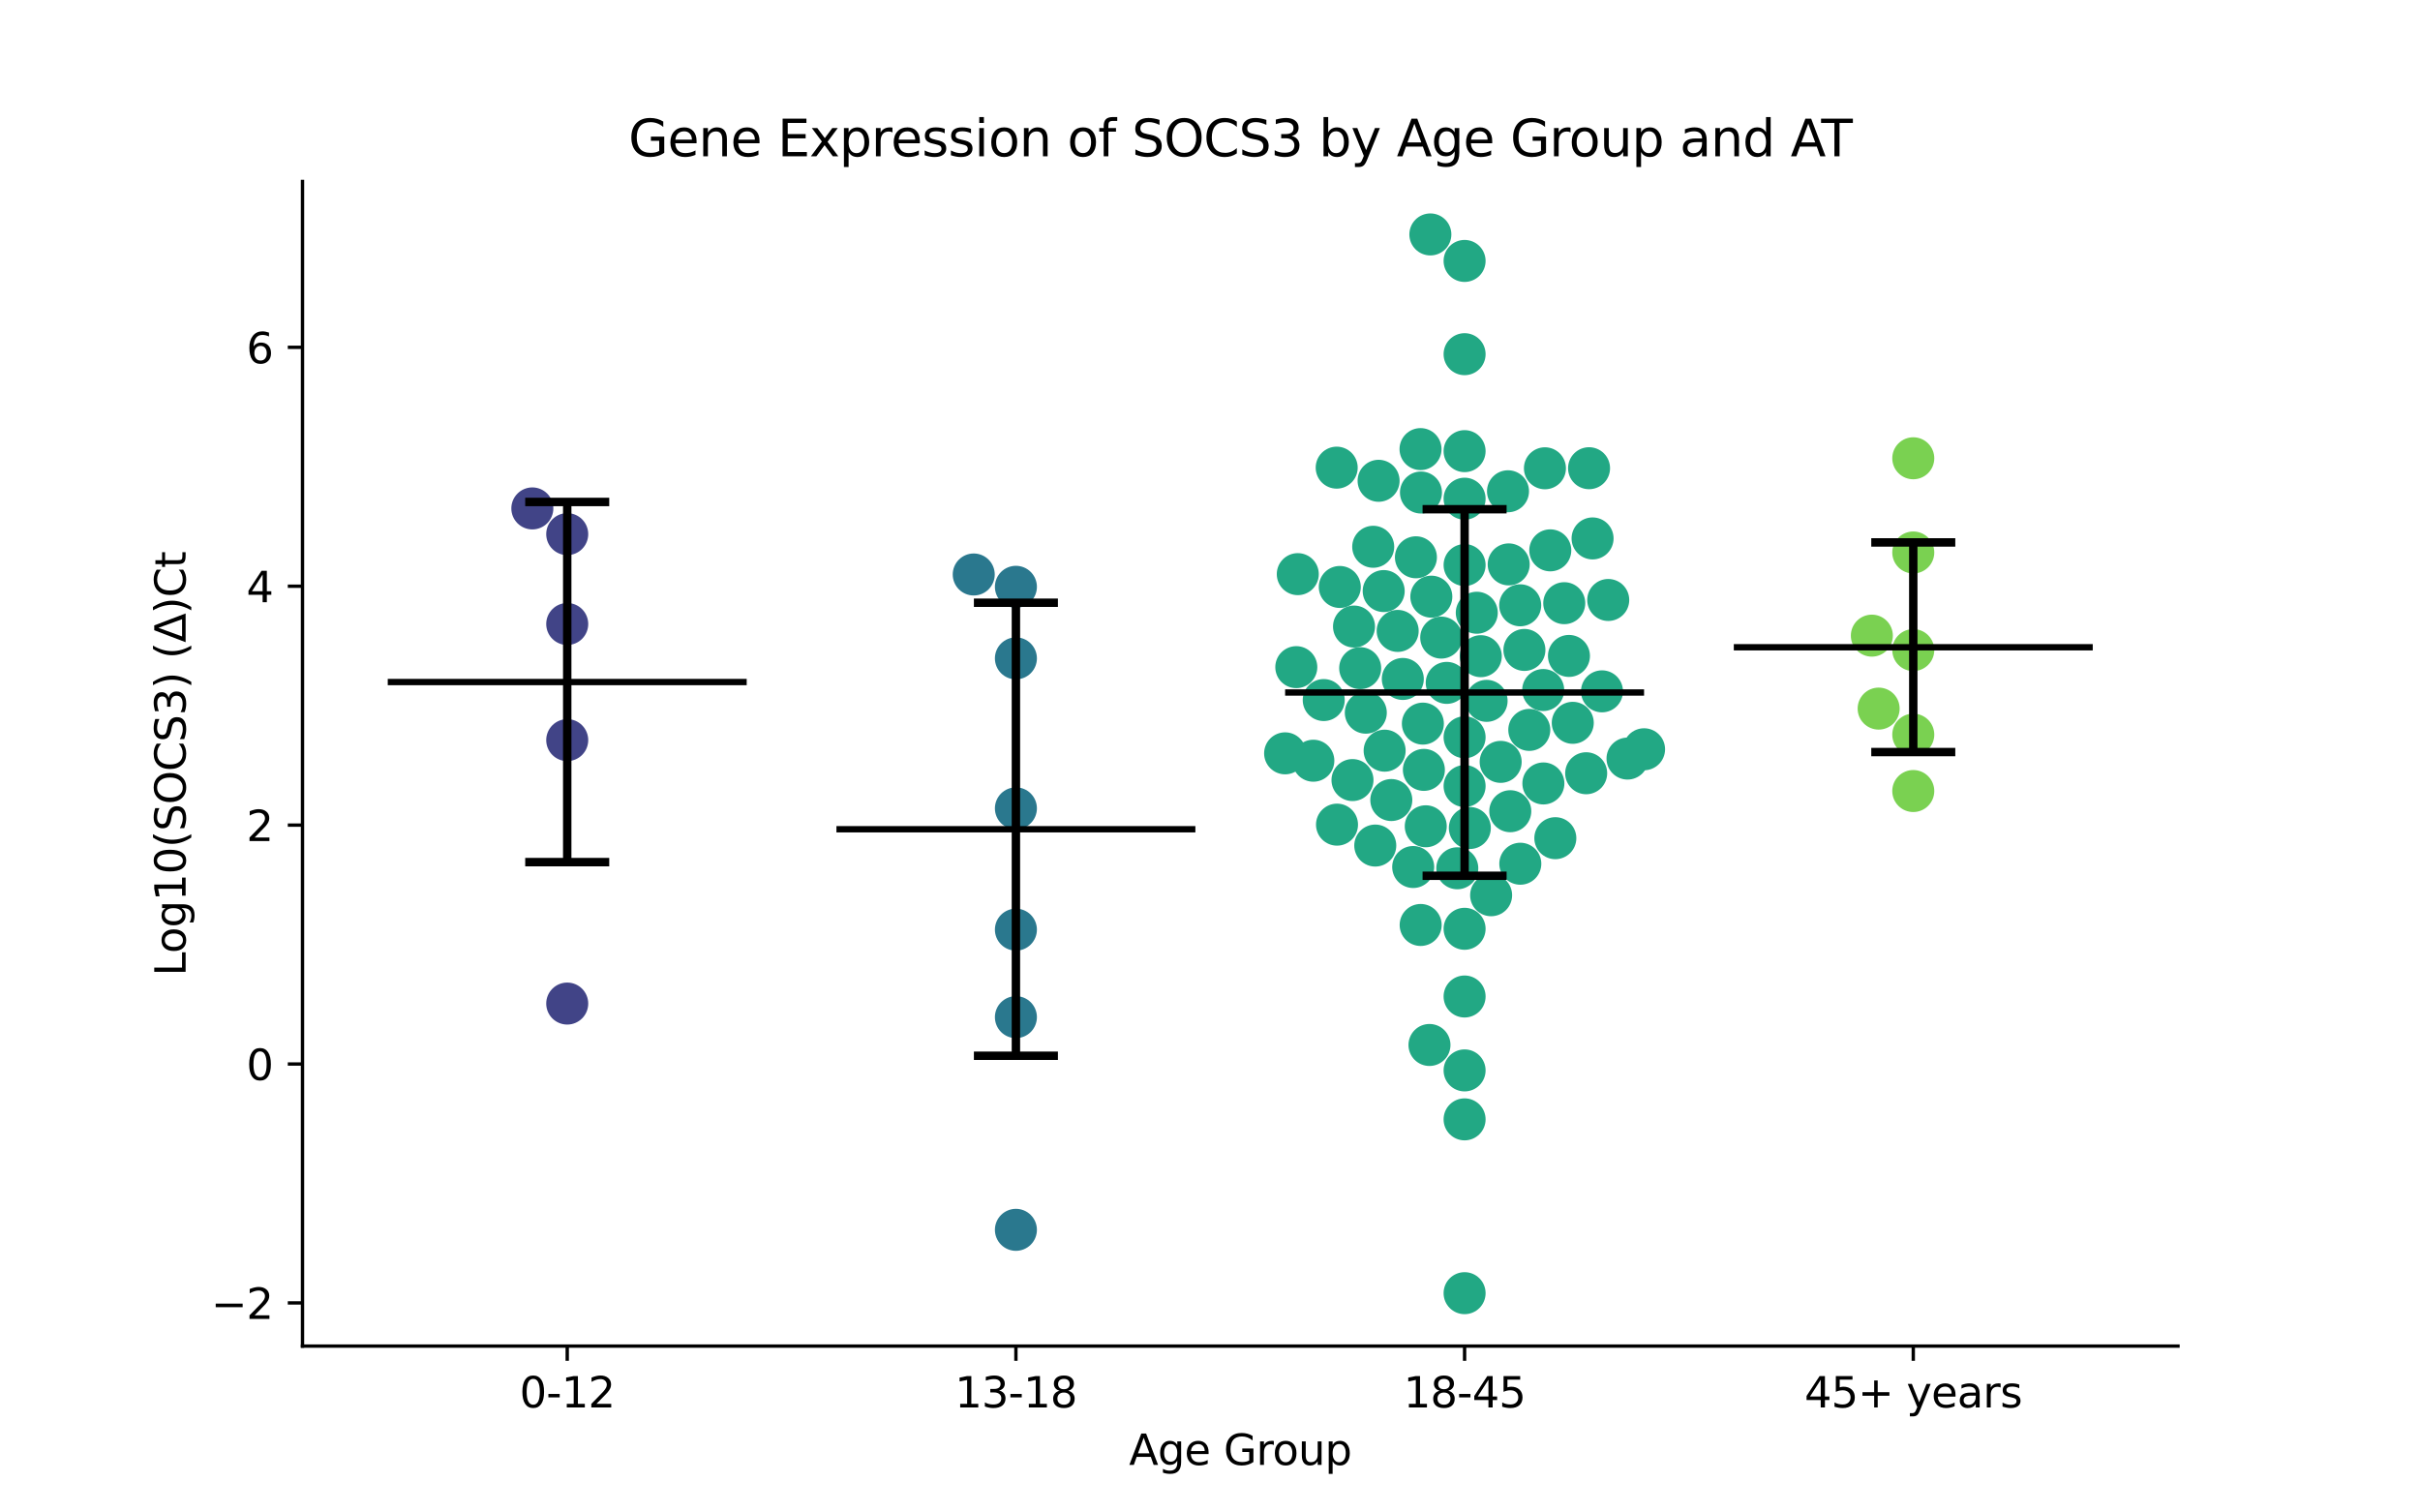 <?xml version="1.0" encoding="utf-8" standalone="no"?>
<!DOCTYPE svg PUBLIC "-//W3C//DTD SVG 1.1//EN"
  "http://www.w3.org/Graphics/SVG/1.1/DTD/svg11.dtd">
<svg xmlns:xlink="http://www.w3.org/1999/xlink" width="576pt" height="360pt" viewBox="0 0 576 360" xmlns="http://www.w3.org/2000/svg" version="1.1">
 <defs>
  <style type="text/css">*{stroke-linejoin: round; stroke-linecap: butt}</style>
 </defs>
 <g id="figure_1">
  <g id="patch_1">
   <path d="M 0 360 
L 576 360 
L 576 0 
L 0 0 
z
" style="fill: #ffffff"/>
  </g>
  <g id="axes_1">
   <g id="patch_2">
    <path d="M 72 320.4 
L 518.4 320.4 
L 518.4 43.2 
L 72 43.2 
z
" style="fill: #ffffff"/>
   </g>
   <g id="PathCollection_1">
    <defs>
     <path id="C0_0_0055ab42ae" d="M 0 5 
C 1.326 5 2.598 4.473 3.536 3.536 
C 4.473 2.598 5 1.326 5 -0 
C 5 -1.326 4.473 -2.598 3.536 -3.536 
C 2.598 -4.473 1.326 -5 0 -5 
C -1.326 -5 -2.598 -4.473 -3.536 -3.536 
C -4.473 -2.598 -5 -1.326 -5 0 
C -5 1.326 -4.473 2.598 -3.536 3.536 
C -2.598 4.473 -1.326 5 0 5 
z
"/>
    </defs>
    <g clip-path="url(#p097681befc)">
     <use xlink:href="#C0_0_0055ab42ae" x="126.706" y="121.013" style="fill: #414487"/>
    </g>
    <g clip-path="url(#p097681befc)">
     <use xlink:href="#C0_0_0055ab42ae" x="135.009" y="127.135" style="fill: #414487"/>
    </g>
    <g clip-path="url(#p097681befc)">
     <use xlink:href="#C0_0_0055ab42ae" x="135.009" y="148.526" style="fill: #414487"/>
    </g>
    <g clip-path="url(#p097681befc)">
     <use xlink:href="#C0_0_0055ab42ae" x="135.009" y="176.163" style="fill: #414487"/>
    </g>
    <g clip-path="url(#p097681befc)">
     <use xlink:href="#C0_0_0055ab42ae" x="135.009" y="238.868" style="fill: #414487"/>
    </g>
   </g>
   <g id="PathCollection_2">
    <defs>
     <path id="C1_0_4f9919ed45" d="M 0 5 
C 1.326 5 2.598 4.473 3.536 3.536 
C 4.473 2.598 5 1.326 5 -0 
C 5 -1.326 4.473 -2.598 3.536 -3.536 
C 2.598 -4.473 1.326 -5 0 -5 
C -1.326 -5 -2.598 -4.473 -3.536 -3.536 
C -4.473 -2.598 -5 -1.326 -5 0 
C -5 1.326 -4.473 2.598 -3.536 3.536 
C -2.598 4.473 -1.326 5 0 5 
z
"/>
    </defs>
    <g clip-path="url(#p097681befc)">
     <use xlink:href="#C1_0_4f9919ed45" x="241.803" y="156.703" style="fill: #2a788e"/>
    </g>
    <g clip-path="url(#p097681befc)">
     <use xlink:href="#C1_0_4f9919ed45" x="241.803" y="292.724" style="fill: #2a788e"/>
    </g>
    <g clip-path="url(#p097681befc)">
     <use xlink:href="#C1_0_4f9919ed45" x="241.803" y="192.405" style="fill: #2a788e"/>
    </g>
    <g clip-path="url(#p097681befc)">
     <use xlink:href="#C1_0_4f9919ed45" x="241.803" y="221.273" style="fill: #2a788e"/>
    </g>
    <g clip-path="url(#p097681befc)">
     <use xlink:href="#C1_0_4f9919ed45" x="241.803" y="242.099" style="fill: #2a788e"/>
    </g>
    <g clip-path="url(#p097681befc)">
     <use xlink:href="#C1_0_4f9919ed45" x="231.765" y="136.738" style="fill: #2a788e"/>
    </g>
    <g clip-path="url(#p097681befc)">
     <use xlink:href="#C1_0_4f9919ed45" x="241.803" y="139.672" style="fill: #2a788e"/>
    </g>
   </g>
   <g id="PathCollection_3">
    <defs>
     <path id="C2_0_6775926a6b" d="M 0 5 
C 1.326 5 2.598 4.473 3.536 3.536 
C 4.473 2.598 5 1.326 5 -0 
C 5 -1.326 4.473 -2.598 3.536 -3.536 
C 2.598 -4.473 1.326 -5 0 -5 
C -1.326 -5 -2.598 -4.473 -3.536 -3.536 
C -4.473 -2.598 -5 -1.326 -5 0 
C -5 1.326 -4.473 2.598 -3.536 3.536 
C -2.598 4.473 -1.326 5 0 5 
z
"/>
    </defs>
    <g clip-path="url(#p097681befc)">
     <use xlink:href="#C2_0_6775926a6b" x="338.11" y="106.895" style="fill: #22a884"/>
    </g>
    <g clip-path="url(#p097681befc)">
     <use xlink:href="#C2_0_6775926a6b" x="348.597" y="307.8" style="fill: #22a884"/>
    </g>
    <g clip-path="url(#p097681befc)">
     <use xlink:href="#C2_0_6775926a6b" x="315.07" y="166.627" style="fill: #22a884"/>
    </g>
    <g clip-path="url(#p097681befc)">
     <use xlink:href="#C2_0_6775926a6b" x="337.012" y="132.646" style="fill: #22a884"/>
    </g>
    <g clip-path="url(#p097681befc)">
     <use xlink:href="#C2_0_6775926a6b" x="348.597" y="84.302" style="fill: #22a884"/>
    </g>
    <g clip-path="url(#p097681befc)">
     <use xlink:href="#C2_0_6775926a6b" x="348.597" y="134.492" style="fill: #22a884"/>
    </g>
    <g clip-path="url(#p097681befc)">
     <use xlink:href="#C2_0_6775926a6b" x="382.788" y="142.806" style="fill: #22a884"/>
    </g>
    <g clip-path="url(#p097681befc)">
     <use xlink:href="#C2_0_6775926a6b" x="338.211" y="117.23" style="fill: #22a884"/>
    </g>
    <g clip-path="url(#p097681befc)">
     <use xlink:href="#C2_0_6775926a6b" x="340.45" y="55.8" style="fill: #22a884"/>
    </g>
    <g clip-path="url(#p097681befc)">
     <use xlink:href="#C2_0_6775926a6b" x="343.035" y="151.762" style="fill: #22a884"/>
    </g>
    <g clip-path="url(#p097681befc)">
     <use xlink:href="#C2_0_6775926a6b" x="363.996" y="173.73" style="fill: #22a884"/>
    </g>
    <g clip-path="url(#p097681befc)">
     <use xlink:href="#C2_0_6775926a6b" x="333.892" y="161.605" style="fill: #22a884"/>
    </g>
    <g clip-path="url(#p097681befc)">
     <use xlink:href="#C2_0_6775926a6b" x="308.895" y="136.656" style="fill: #22a884"/>
    </g>
    <g clip-path="url(#p097681befc)">
     <use xlink:href="#C2_0_6775926a6b" x="351.498" y="145.843" style="fill: #22a884"/>
    </g>
    <g clip-path="url(#p097681befc)">
     <use xlink:href="#C2_0_6775926a6b" x="354.913" y="213.083" style="fill: #22a884"/>
    </g>
    <g clip-path="url(#p097681befc)">
     <use xlink:href="#C2_0_6775926a6b" x="323.745" y="159.033" style="fill: #22a884"/>
    </g>
    <g clip-path="url(#p097681befc)">
     <use xlink:href="#C2_0_6775926a6b" x="344.346" y="162.539" style="fill: #22a884"/>
    </g>
    <g clip-path="url(#p097681befc)">
     <use xlink:href="#C2_0_6775926a6b" x="318.23" y="196.281" style="fill: #22a884"/>
    </g>
    <g clip-path="url(#p097681befc)">
     <use xlink:href="#C2_0_6775926a6b" x="329.343" y="140.685" style="fill: #22a884"/>
    </g>
    <g clip-path="url(#p097681befc)">
     <use xlink:href="#C2_0_6775926a6b" x="368.992" y="130.994" style="fill: #22a884"/>
    </g>
    <g clip-path="url(#p097681befc)">
     <use xlink:href="#C2_0_6775926a6b" x="391.315" y="178.34" style="fill: #22a884"/>
    </g>
    <g clip-path="url(#p097681befc)">
     <use xlink:href="#C2_0_6775926a6b" x="331.154" y="190.425" style="fill: #22a884"/>
    </g>
    <g clip-path="url(#p097681befc)">
     <use xlink:href="#C2_0_6775926a6b" x="377.536" y="184.048" style="fill: #22a884"/>
    </g>
    <g clip-path="url(#p097681befc)">
     <use xlink:href="#C2_0_6775926a6b" x="361.832" y="144.074" style="fill: #22a884"/>
    </g>
    <g clip-path="url(#p097681befc)">
     <use xlink:href="#C2_0_6775926a6b" x="305.879" y="179.308" style="fill: #22a884"/>
    </g>
    <g clip-path="url(#p097681befc)">
     <use xlink:href="#C2_0_6775926a6b" x="374.345" y="172.045" style="fill: #22a884"/>
    </g>
    <g clip-path="url(#p097681befc)">
     <use xlink:href="#C2_0_6775926a6b" x="318.893" y="139.71" style="fill: #22a884"/>
    </g>
    <g clip-path="url(#p097681befc)">
     <use xlink:href="#C2_0_6775926a6b" x="348.597" y="266.429" style="fill: #22a884"/>
    </g>
    <g clip-path="url(#p097681befc)">
     <use xlink:href="#C2_0_6775926a6b" x="340.679" y="142.017" style="fill: #22a884"/>
    </g>
    <g clip-path="url(#p097681befc)">
     <use xlink:href="#C2_0_6775926a6b" x="340.239" y="248.724" style="fill: #22a884"/>
    </g>
    <g clip-path="url(#p097681befc)">
     <use xlink:href="#C2_0_6775926a6b" x="378.221" y="111.444" style="fill: #22a884"/>
    </g>
    <g clip-path="url(#p097681befc)">
     <use xlink:href="#C2_0_6775926a6b" x="348.597" y="254.777" style="fill: #22a884"/>
    </g>
    <g clip-path="url(#p097681befc)">
     <use xlink:href="#C2_0_6775926a6b" x="332.669" y="150.17" style="fill: #22a884"/>
    </g>
    <g clip-path="url(#p097681befc)">
     <use xlink:href="#C2_0_6775926a6b" x="348.597" y="62.108" style="fill: #22a884"/>
    </g>
    <g clip-path="url(#p097681befc)">
     <use xlink:href="#C2_0_6775926a6b" x="348.597" y="221.072" style="fill: #22a884"/>
    </g>
    <g clip-path="url(#p097681befc)">
     <use xlink:href="#C2_0_6775926a6b" x="329.568" y="178.674" style="fill: #22a884"/>
    </g>
    <g clip-path="url(#p097681befc)">
     <use xlink:href="#C2_0_6775926a6b" x="372.319" y="143.57" style="fill: #22a884"/>
    </g>
    <g clip-path="url(#p097681befc)">
     <use xlink:href="#C2_0_6775926a6b" x="358.931" y="116.931" style="fill: #22a884"/>
    </g>
    <g clip-path="url(#p097681befc)">
     <use xlink:href="#C2_0_6775926a6b" x="379.06" y="128.156" style="fill: #22a884"/>
    </g>
    <g clip-path="url(#p097681befc)">
     <use xlink:href="#C2_0_6775926a6b" x="325.085" y="169.632" style="fill: #22a884"/>
    </g>
    <g clip-path="url(#p097681befc)">
     <use xlink:href="#C2_0_6775926a6b" x="348.597" y="107.382" style="fill: #22a884"/>
    </g>
    <g clip-path="url(#p097681befc)">
     <use xlink:href="#C2_0_6775926a6b" x="327.336" y="201.259" style="fill: #22a884"/>
    </g>
    <g clip-path="url(#p097681befc)">
     <use xlink:href="#C2_0_6775926a6b" x="338.906" y="183.248" style="fill: #22a884"/>
    </g>
    <g clip-path="url(#p097681befc)">
     <use xlink:href="#C2_0_6775926a6b" x="362.836" y="154.697" style="fill: #22a884"/>
    </g>
    <g clip-path="url(#p097681befc)">
     <use xlink:href="#C2_0_6775926a6b" x="326.847" y="130.143" style="fill: #22a884"/>
    </g>
    <g clip-path="url(#p097681befc)">
     <use xlink:href="#C2_0_6775926a6b" x="352.453" y="156.184" style="fill: #22a884"/>
    </g>
    <g clip-path="url(#p097681befc)">
     <use xlink:href="#C2_0_6775926a6b" x="370.195" y="199.503" style="fill: #22a884"/>
    </g>
    <g clip-path="url(#p097681befc)">
     <use xlink:href="#C2_0_6775926a6b" x="373.439" y="156.123" style="fill: #22a884"/>
    </g>
    <g clip-path="url(#p097681befc)">
     <use xlink:href="#C2_0_6775926a6b" x="367.721" y="111.461" style="fill: #22a884"/>
    </g>
    <g clip-path="url(#p097681befc)">
     <use xlink:href="#C2_0_6775926a6b" x="381.3" y="164.553" style="fill: #22a884"/>
    </g>
    <g clip-path="url(#p097681befc)">
     <use xlink:href="#C2_0_6775926a6b" x="328.129" y="114.437" style="fill: #22a884"/>
    </g>
    <g clip-path="url(#p097681befc)">
     <use xlink:href="#C2_0_6775926a6b" x="318.156" y="111.31" style="fill: #22a884"/>
    </g>
    <g clip-path="url(#p097681befc)">
     <use xlink:href="#C2_0_6775926a6b" x="321.916" y="185.672" style="fill: #22a884"/>
    </g>
    <g clip-path="url(#p097681befc)">
     <use xlink:href="#C2_0_6775926a6b" x="348.597" y="237.185" style="fill: #22a884"/>
    </g>
    <g clip-path="url(#p097681befc)">
     <use xlink:href="#C2_0_6775926a6b" x="308.541" y="158.795" style="fill: #22a884"/>
    </g>
    <g clip-path="url(#p097681befc)">
     <use xlink:href="#C2_0_6775926a6b" x="336.364" y="206.366" style="fill: #22a884"/>
    </g>
    <g clip-path="url(#p097681befc)">
     <use xlink:href="#C2_0_6775926a6b" x="346.859" y="206.667" style="fill: #22a884"/>
    </g>
    <g clip-path="url(#p097681befc)">
     <use xlink:href="#C2_0_6775926a6b" x="349.846" y="197.08" style="fill: #22a884"/>
    </g>
    <g clip-path="url(#p097681befc)">
     <use xlink:href="#C2_0_6775926a6b" x="387.375" y="180.556" style="fill: #22a884"/>
    </g>
    <g clip-path="url(#p097681befc)">
     <use xlink:href="#C2_0_6775926a6b" x="348.597" y="187.096" style="fill: #22a884"/>
    </g>
    <g clip-path="url(#p097681befc)">
     <use xlink:href="#C2_0_6775926a6b" x="338.141" y="220.161" style="fill: #22a884"/>
    </g>
    <g clip-path="url(#p097681befc)">
     <use xlink:href="#C2_0_6775926a6b" x="312.597" y="181.064" style="fill: #22a884"/>
    </g>
    <g clip-path="url(#p097681befc)">
     <use xlink:href="#C2_0_6775926a6b" x="361.859" y="205.584" style="fill: #22a884"/>
    </g>
    <g clip-path="url(#p097681befc)">
     <use xlink:href="#C2_0_6775926a6b" x="353.837" y="166.816" style="fill: #22a884"/>
    </g>
    <g clip-path="url(#p097681befc)">
     <use xlink:href="#C2_0_6775926a6b" x="348.597" y="118.701" style="fill: #22a884"/>
    </g>
    <g clip-path="url(#p097681befc)">
     <use xlink:href="#C2_0_6775926a6b" x="367.307" y="164.24" style="fill: #22a884"/>
    </g>
    <g clip-path="url(#p097681befc)">
     <use xlink:href="#C2_0_6775926a6b" x="359.472" y="193.086" style="fill: #22a884"/>
    </g>
    <g clip-path="url(#p097681befc)">
     <use xlink:href="#C2_0_6775926a6b" x="367.35" y="186.476" style="fill: #22a884"/>
    </g>
    <g clip-path="url(#p097681befc)">
     <use xlink:href="#C2_0_6775926a6b" x="339.355" y="196.67" style="fill: #22a884"/>
    </g>
    <g clip-path="url(#p097681befc)">
     <use xlink:href="#C2_0_6775926a6b" x="348.597" y="175.482" style="fill: #22a884"/>
    </g>
    <g clip-path="url(#p097681befc)">
     <use xlink:href="#C2_0_6775926a6b" x="338.666" y="172.234" style="fill: #22a884"/>
    </g>
    <g clip-path="url(#p097681befc)">
     <use xlink:href="#C2_0_6775926a6b" x="359.096" y="134.336" style="fill: #22a884"/>
    </g>
    <g clip-path="url(#p097681befc)">
     <use xlink:href="#C2_0_6775926a6b" x="322.277" y="149.131" style="fill: #22a884"/>
    </g>
    <g clip-path="url(#p097681befc)">
     <use xlink:href="#C2_0_6775926a6b" x="357.183" y="181.34" style="fill: #22a884"/>
    </g>
   </g>
   <g id="PathCollection_4">
    <defs>
     <path id="C3_0_993a56e160" d="M 0 5 
C 1.326 5 2.598 4.473 3.536 3.536 
C 4.473 2.598 5 1.326 5 -0 
C 5 -1.326 4.473 -2.598 3.536 -3.536 
C 2.598 -4.473 1.326 -5 0 -5 
C -1.326 -5 -2.598 -4.473 -3.536 -3.536 
C -4.473 -2.598 -5 -1.326 -5 0 
C -5 1.326 -4.473 2.598 -3.536 3.536 
C -2.598 4.473 -1.326 5 0 5 
z
"/>
    </defs>
    <g clip-path="url(#p097681befc)">
     <use xlink:href="#C3_0_993a56e160" x="455.391" y="109.079" style="fill: #7ad151"/>
    </g>
    <g clip-path="url(#p097681befc)">
     <use xlink:href="#C3_0_993a56e160" x="455.391" y="174.858" style="fill: #7ad151"/>
    </g>
    <g clip-path="url(#p097681befc)">
     <use xlink:href="#C3_0_993a56e160" x="455.391" y="154.73" style="fill: #7ad151"/>
    </g>
    <g clip-path="url(#p097681befc)">
     <use xlink:href="#C3_0_993a56e160" x="455.391" y="131.5" style="fill: #7ad151"/>
    </g>
    <g clip-path="url(#p097681befc)">
     <use xlink:href="#C3_0_993a56e160" x="445.531" y="151.295" style="fill: #7ad151"/>
    </g>
    <g clip-path="url(#p097681befc)">
     <use xlink:href="#C3_0_993a56e160" x="447.15" y="168.661" style="fill: #7ad151"/>
    </g>
    <g clip-path="url(#p097681befc)">
     <use xlink:href="#C3_0_993a56e160" x="455.391" y="188.28" style="fill: #7ad151"/>
    </g>
   </g>
   <g id="matplotlib.axis_1">
    <g id="xtick_1">
     <g id="line2d_1">
      <defs>
       <path id="m61659a2df0" d="M 0 0 
L 0 3.5 
" style="stroke: #000000; stroke-width: 0.8"/>
      </defs>
      <g>
       <use xlink:href="#m61659a2df0" x="135.009" y="320.4" style="stroke: #000000; stroke-width: 0.8"/>
      </g>
     </g>
     <g id="text_1">
      <!-- 0-12 -->
      <g transform="translate(123.661 334.998) scale(0.1 -0.1)">
       <defs>
        <path id="DejaVuSans-30" d="M 2034 4250 
Q 1547 4250 1301 3770 
Q 1056 3291 1056 2328 
Q 1056 1369 1301 889 
Q 1547 409 2034 409 
Q 2525 409 2770 889 
Q 3016 1369 3016 2328 
Q 3016 3291 2770 3770 
Q 2525 4250 2034 4250 
z
M 2034 4750 
Q 2819 4750 3233 4129 
Q 3647 3509 3647 2328 
Q 3647 1150 3233 529 
Q 2819 -91 2034 -91 
Q 1250 -91 836 529 
Q 422 1150 422 2328 
Q 422 3509 836 4129 
Q 1250 4750 2034 4750 
z
" transform="scale(0.016)"/>
        <path id="DejaVuSans-2d" d="M 313 2009 
L 1997 2009 
L 1997 1497 
L 313 1497 
L 313 2009 
z
" transform="scale(0.016)"/>
        <path id="DejaVuSans-31" d="M 794 531 
L 1825 531 
L 1825 4091 
L 703 3866 
L 703 4441 
L 1819 4666 
L 2450 4666 
L 2450 531 
L 3481 531 
L 3481 0 
L 794 0 
L 794 531 
z
" transform="scale(0.016)"/>
        <path id="DejaVuSans-32" d="M 1228 531 
L 3431 531 
L 3431 0 
L 469 0 
L 469 531 
Q 828 903 1448 1529 
Q 2069 2156 2228 2338 
Q 2531 2678 2651 2914 
Q 2772 3150 2772 3378 
Q 2772 3750 2511 3984 
Q 2250 4219 1831 4219 
Q 1534 4219 1204 4116 
Q 875 4013 500 3803 
L 500 4441 
Q 881 4594 1212 4672 
Q 1544 4750 1819 4750 
Q 2544 4750 2975 4387 
Q 3406 4025 3406 3419 
Q 3406 3131 3298 2873 
Q 3191 2616 2906 2266 
Q 2828 2175 2409 1742 
Q 1991 1309 1228 531 
z
" transform="scale(0.016)"/>
       </defs>
       <use xlink:href="#DejaVuSans-30"/>
       <use xlink:href="#DejaVuSans-2d" x="63.623"/>
       <use xlink:href="#DejaVuSans-31" x="99.707"/>
       <use xlink:href="#DejaVuSans-32" x="163.33"/>
      </g>
     </g>
    </g>
    <g id="xtick_2">
     <g id="line2d_2">
      <g>
       <use xlink:href="#m61659a2df0" x="241.803" y="320.4" style="stroke: #000000; stroke-width: 0.8"/>
      </g>
     </g>
     <g id="text_2">
      <!-- 13-18 -->
      <g transform="translate(227.274 334.998) scale(0.1 -0.1)">
       <defs>
        <path id="DejaVuSans-33" d="M 2597 2516 
Q 3050 2419 3304 2112 
Q 3559 1806 3559 1356 
Q 3559 666 3084 287 
Q 2609 -91 1734 -91 
Q 1441 -91 1130 -33 
Q 819 25 488 141 
L 488 750 
Q 750 597 1062 519 
Q 1375 441 1716 441 
Q 2309 441 2620 675 
Q 2931 909 2931 1356 
Q 2931 1769 2642 2001 
Q 2353 2234 1838 2234 
L 1294 2234 
L 1294 2753 
L 1863 2753 
Q 2328 2753 2575 2939 
Q 2822 3125 2822 3475 
Q 2822 3834 2567 4026 
Q 2313 4219 1838 4219 
Q 1578 4219 1281 4162 
Q 984 4106 628 3988 
L 628 4550 
Q 988 4650 1302 4700 
Q 1616 4750 1894 4750 
Q 2613 4750 3031 4423 
Q 3450 4097 3450 3541 
Q 3450 3153 3228 2886 
Q 3006 2619 2597 2516 
z
" transform="scale(0.016)"/>
        <path id="DejaVuSans-38" d="M 2034 2216 
Q 1584 2216 1326 1975 
Q 1069 1734 1069 1313 
Q 1069 891 1326 650 
Q 1584 409 2034 409 
Q 2484 409 2743 651 
Q 3003 894 3003 1313 
Q 3003 1734 2745 1975 
Q 2488 2216 2034 2216 
z
M 1403 2484 
Q 997 2584 770 2862 
Q 544 3141 544 3541 
Q 544 4100 942 4425 
Q 1341 4750 2034 4750 
Q 2731 4750 3128 4425 
Q 3525 4100 3525 3541 
Q 3525 3141 3298 2862 
Q 3072 2584 2669 2484 
Q 3125 2378 3379 2068 
Q 3634 1759 3634 1313 
Q 3634 634 3220 271 
Q 2806 -91 2034 -91 
Q 1263 -91 848 271 
Q 434 634 434 1313 
Q 434 1759 690 2068 
Q 947 2378 1403 2484 
z
M 1172 3481 
Q 1172 3119 1398 2916 
Q 1625 2713 2034 2713 
Q 2441 2713 2670 2916 
Q 2900 3119 2900 3481 
Q 2900 3844 2670 4047 
Q 2441 4250 2034 4250 
Q 1625 4250 1398 4047 
Q 1172 3844 1172 3481 
z
" transform="scale(0.016)"/>
       </defs>
       <use xlink:href="#DejaVuSans-31"/>
       <use xlink:href="#DejaVuSans-33" x="63.623"/>
       <use xlink:href="#DejaVuSans-2d" x="127.246"/>
       <use xlink:href="#DejaVuSans-31" x="163.33"/>
       <use xlink:href="#DejaVuSans-38" x="226.953"/>
      </g>
     </g>
    </g>
    <g id="xtick_3">
     <g id="line2d_3">
      <g>
       <use xlink:href="#m61659a2df0" x="348.597" y="320.4" style="stroke: #000000; stroke-width: 0.8"/>
      </g>
     </g>
     <g id="text_3">
      <!-- 18-45 -->
      <g transform="translate(334.068 334.998) scale(0.1 -0.1)">
       <defs>
        <path id="DejaVuSans-34" d="M 2419 4116 
L 825 1625 
L 2419 1625 
L 2419 4116 
z
M 2253 4666 
L 3047 4666 
L 3047 1625 
L 3713 1625 
L 3713 1100 
L 3047 1100 
L 3047 0 
L 2419 0 
L 2419 1100 
L 313 1100 
L 313 1709 
L 2253 4666 
z
" transform="scale(0.016)"/>
        <path id="DejaVuSans-35" d="M 691 4666 
L 3169 4666 
L 3169 4134 
L 1269 4134 
L 1269 2991 
Q 1406 3038 1543 3061 
Q 1681 3084 1819 3084 
Q 2600 3084 3056 2656 
Q 3513 2228 3513 1497 
Q 3513 744 3044 326 
Q 2575 -91 1722 -91 
Q 1428 -91 1123 -41 
Q 819 9 494 109 
L 494 744 
Q 775 591 1075 516 
Q 1375 441 1709 441 
Q 2250 441 2565 725 
Q 2881 1009 2881 1497 
Q 2881 1984 2565 2268 
Q 2250 2553 1709 2553 
Q 1456 2553 1204 2497 
Q 953 2441 691 2322 
L 691 4666 
z
" transform="scale(0.016)"/>
       </defs>
       <use xlink:href="#DejaVuSans-31"/>
       <use xlink:href="#DejaVuSans-38" x="63.623"/>
       <use xlink:href="#DejaVuSans-2d" x="127.246"/>
       <use xlink:href="#DejaVuSans-34" x="163.33"/>
       <use xlink:href="#DejaVuSans-35" x="226.953"/>
      </g>
     </g>
    </g>
    <g id="xtick_4">
     <g id="line2d_4">
      <g>
       <use xlink:href="#m61659a2df0" x="455.391" y="320.4" style="stroke: #000000; stroke-width: 0.8"/>
      </g>
     </g>
     <g id="text_4">
      <!-- 45+ years -->
      <g transform="translate(429.49 334.998) scale(0.1 -0.1)">
       <defs>
        <path id="DejaVuSans-2b" d="M 2944 4013 
L 2944 2272 
L 4684 2272 
L 4684 1741 
L 2944 1741 
L 2944 0 
L 2419 0 
L 2419 1741 
L 678 1741 
L 678 2272 
L 2419 2272 
L 2419 4013 
L 2944 4013 
z
" transform="scale(0.016)"/>
        <path id="DejaVuSans-20" transform="scale(0.016)"/>
        <path id="DejaVuSans-79" d="M 2059 -325 
Q 1816 -950 1584 -1140 
Q 1353 -1331 966 -1331 
L 506 -1331 
L 506 -850 
L 844 -850 
Q 1081 -850 1212 -737 
Q 1344 -625 1503 -206 
L 1606 56 
L 191 3500 
L 800 3500 
L 1894 763 
L 2988 3500 
L 3597 3500 
L 2059 -325 
z
" transform="scale(0.016)"/>
        <path id="DejaVuSans-65" d="M 3597 1894 
L 3597 1613 
L 953 1613 
Q 991 1019 1311 708 
Q 1631 397 2203 397 
Q 2534 397 2845 478 
Q 3156 559 3463 722 
L 3463 178 
Q 3153 47 2828 -22 
Q 2503 -91 2169 -91 
Q 1331 -91 842 396 
Q 353 884 353 1716 
Q 353 2575 817 3079 
Q 1281 3584 2069 3584 
Q 2775 3584 3186 3129 
Q 3597 2675 3597 1894 
z
M 3022 2063 
Q 3016 2534 2758 2815 
Q 2500 3097 2075 3097 
Q 1594 3097 1305 2825 
Q 1016 2553 972 2059 
L 3022 2063 
z
" transform="scale(0.016)"/>
        <path id="DejaVuSans-61" d="M 2194 1759 
Q 1497 1759 1228 1600 
Q 959 1441 959 1056 
Q 959 750 1161 570 
Q 1363 391 1709 391 
Q 2188 391 2477 730 
Q 2766 1069 2766 1631 
L 2766 1759 
L 2194 1759 
z
M 3341 1997 
L 3341 0 
L 2766 0 
L 2766 531 
Q 2569 213 2275 61 
Q 1981 -91 1556 -91 
Q 1019 -91 701 211 
Q 384 513 384 1019 
Q 384 1609 779 1909 
Q 1175 2209 1959 2209 
L 2766 2209 
L 2766 2266 
Q 2766 2663 2505 2880 
Q 2244 3097 1772 3097 
Q 1472 3097 1187 3025 
Q 903 2953 641 2809 
L 641 3341 
Q 956 3463 1253 3523 
Q 1550 3584 1831 3584 
Q 2591 3584 2966 3190 
Q 3341 2797 3341 1997 
z
" transform="scale(0.016)"/>
        <path id="DejaVuSans-72" d="M 2631 2963 
Q 2534 3019 2420 3045 
Q 2306 3072 2169 3072 
Q 1681 3072 1420 2755 
Q 1159 2438 1159 1844 
L 1159 0 
L 581 0 
L 581 3500 
L 1159 3500 
L 1159 2956 
Q 1341 3275 1631 3429 
Q 1922 3584 2338 3584 
Q 2397 3584 2469 3576 
Q 2541 3569 2628 3553 
L 2631 2963 
z
" transform="scale(0.016)"/>
        <path id="DejaVuSans-73" d="M 2834 3397 
L 2834 2853 
Q 2591 2978 2328 3040 
Q 2066 3103 1784 3103 
Q 1356 3103 1142 2972 
Q 928 2841 928 2578 
Q 928 2378 1081 2264 
Q 1234 2150 1697 2047 
L 1894 2003 
Q 2506 1872 2764 1633 
Q 3022 1394 3022 966 
Q 3022 478 2636 193 
Q 2250 -91 1575 -91 
Q 1294 -91 989 -36 
Q 684 19 347 128 
L 347 722 
Q 666 556 975 473 
Q 1284 391 1588 391 
Q 1994 391 2212 530 
Q 2431 669 2431 922 
Q 2431 1156 2273 1281 
Q 2116 1406 1581 1522 
L 1381 1569 
Q 847 1681 609 1914 
Q 372 2147 372 2553 
Q 372 3047 722 3315 
Q 1072 3584 1716 3584 
Q 2034 3584 2315 3537 
Q 2597 3491 2834 3397 
z
" transform="scale(0.016)"/>
       </defs>
       <use xlink:href="#DejaVuSans-34"/>
       <use xlink:href="#DejaVuSans-35" x="63.623"/>
       <use xlink:href="#DejaVuSans-2b" x="127.246"/>
       <use xlink:href="#DejaVuSans-20" x="211.035"/>
       <use xlink:href="#DejaVuSans-79" x="242.822"/>
       <use xlink:href="#DejaVuSans-65" x="302.002"/>
       <use xlink:href="#DejaVuSans-61" x="363.525"/>
       <use xlink:href="#DejaVuSans-72" x="424.805"/>
       <use xlink:href="#DejaVuSans-73" x="465.918"/>
      </g>
     </g>
    </g>
    <g id="text_5">
     <!-- Age Group -->
     <g transform="translate(268.72 348.677) scale(0.1 -0.1)">
      <defs>
       <path id="DejaVuSans-41" d="M 2188 4044 
L 1331 1722 
L 3047 1722 
L 2188 4044 
z
M 1831 4666 
L 2547 4666 
L 4325 0 
L 3669 0 
L 3244 1197 
L 1141 1197 
L 716 0 
L 50 0 
L 1831 4666 
z
" transform="scale(0.016)"/>
       <path id="DejaVuSans-67" d="M 2906 1791 
Q 2906 2416 2648 2759 
Q 2391 3103 1925 3103 
Q 1463 3103 1205 2759 
Q 947 2416 947 1791 
Q 947 1169 1205 825 
Q 1463 481 1925 481 
Q 2391 481 2648 825 
Q 2906 1169 2906 1791 
z
M 3481 434 
Q 3481 -459 3084 -895 
Q 2688 -1331 1869 -1331 
Q 1566 -1331 1297 -1286 
Q 1028 -1241 775 -1147 
L 775 -588 
Q 1028 -725 1275 -790 
Q 1522 -856 1778 -856 
Q 2344 -856 2625 -561 
Q 2906 -266 2906 331 
L 2906 616 
Q 2728 306 2450 153 
Q 2172 0 1784 0 
Q 1141 0 747 490 
Q 353 981 353 1791 
Q 353 2603 747 3093 
Q 1141 3584 1784 3584 
Q 2172 3584 2450 3431 
Q 2728 3278 2906 2969 
L 2906 3500 
L 3481 3500 
L 3481 434 
z
" transform="scale(0.016)"/>
       <path id="DejaVuSans-47" d="M 3809 666 
L 3809 1919 
L 2778 1919 
L 2778 2438 
L 4434 2438 
L 4434 434 
Q 4069 175 3628 42 
Q 3188 -91 2688 -91 
Q 1594 -91 976 548 
Q 359 1188 359 2328 
Q 359 3472 976 4111 
Q 1594 4750 2688 4750 
Q 3144 4750 3555 4637 
Q 3966 4525 4313 4306 
L 4313 3634 
Q 3963 3931 3569 4081 
Q 3175 4231 2741 4231 
Q 1884 4231 1454 3753 
Q 1025 3275 1025 2328 
Q 1025 1384 1454 906 
Q 1884 428 2741 428 
Q 3075 428 3337 486 
Q 3600 544 3809 666 
z
" transform="scale(0.016)"/>
       <path id="DejaVuSans-6f" d="M 1959 3097 
Q 1497 3097 1228 2736 
Q 959 2375 959 1747 
Q 959 1119 1226 758 
Q 1494 397 1959 397 
Q 2419 397 2687 759 
Q 2956 1122 2956 1747 
Q 2956 2369 2687 2733 
Q 2419 3097 1959 3097 
z
M 1959 3584 
Q 2709 3584 3137 3096 
Q 3566 2609 3566 1747 
Q 3566 888 3137 398 
Q 2709 -91 1959 -91 
Q 1206 -91 779 398 
Q 353 888 353 1747 
Q 353 2609 779 3096 
Q 1206 3584 1959 3584 
z
" transform="scale(0.016)"/>
       <path id="DejaVuSans-75" d="M 544 1381 
L 544 3500 
L 1119 3500 
L 1119 1403 
Q 1119 906 1312 657 
Q 1506 409 1894 409 
Q 2359 409 2629 706 
Q 2900 1003 2900 1516 
L 2900 3500 
L 3475 3500 
L 3475 0 
L 2900 0 
L 2900 538 
Q 2691 219 2414 64 
Q 2138 -91 1772 -91 
Q 1169 -91 856 284 
Q 544 659 544 1381 
z
M 1991 3584 
L 1991 3584 
z
" transform="scale(0.016)"/>
       <path id="DejaVuSans-70" d="M 1159 525 
L 1159 -1331 
L 581 -1331 
L 581 3500 
L 1159 3500 
L 1159 2969 
Q 1341 3281 1617 3432 
Q 1894 3584 2278 3584 
Q 2916 3584 3314 3078 
Q 3713 2572 3713 1747 
Q 3713 922 3314 415 
Q 2916 -91 2278 -91 
Q 1894 -91 1617 61 
Q 1341 213 1159 525 
z
M 3116 1747 
Q 3116 2381 2855 2742 
Q 2594 3103 2138 3103 
Q 1681 3103 1420 2742 
Q 1159 2381 1159 1747 
Q 1159 1113 1420 752 
Q 1681 391 2138 391 
Q 2594 391 2855 752 
Q 3116 1113 3116 1747 
z
" transform="scale(0.016)"/>
      </defs>
      <use xlink:href="#DejaVuSans-41"/>
      <use xlink:href="#DejaVuSans-67" x="68.408"/>
      <use xlink:href="#DejaVuSans-65" x="131.885"/>
      <use xlink:href="#DejaVuSans-20" x="193.408"/>
      <use xlink:href="#DejaVuSans-47" x="225.195"/>
      <use xlink:href="#DejaVuSans-72" x="302.686"/>
      <use xlink:href="#DejaVuSans-6f" x="341.549"/>
      <use xlink:href="#DejaVuSans-75" x="402.73"/>
      <use xlink:href="#DejaVuSans-70" x="466.109"/>
     </g>
    </g>
   </g>
   <g id="matplotlib.axis_2">
    <g id="ytick_1">
     <g id="line2d_5">
      <defs>
       <path id="m9f2d6e1d20" d="M 0 0 
L -3.5 0 
" style="stroke: #000000; stroke-width: 0.8"/>
      </defs>
      <g>
       <use xlink:href="#m9f2d6e1d20" x="72" y="310.12" style="stroke: #000000; stroke-width: 0.8"/>
      </g>
     </g>
     <g id="text_6">
      <!-- −2 -->
      <g transform="translate(50.258 313.92) scale(0.1 -0.1)">
       <defs>
        <path id="DejaVuSans-2212" d="M 678 2272 
L 4684 2272 
L 4684 1741 
L 678 1741 
L 678 2272 
z
" transform="scale(0.016)"/>
       </defs>
       <use xlink:href="#DejaVuSans-2212"/>
       <use xlink:href="#DejaVuSans-32" x="83.789"/>
      </g>
     </g>
    </g>
    <g id="ytick_2">
     <g id="line2d_6">
      <g>
       <use xlink:href="#m9f2d6e1d20" x="72" y="253.258" style="stroke: #000000; stroke-width: 0.8"/>
      </g>
     </g>
     <g id="text_7">
      <!-- 0 -->
      <g transform="translate(58.638 257.057) scale(0.1 -0.1)">
       <use xlink:href="#DejaVuSans-30"/>
      </g>
     </g>
    </g>
    <g id="ytick_3">
     <g id="line2d_7">
      <g>
       <use xlink:href="#m9f2d6e1d20" x="72" y="196.395" style="stroke: #000000; stroke-width: 0.8"/>
      </g>
     </g>
     <g id="text_8">
      <!-- 2 -->
      <g transform="translate(58.638 200.194) scale(0.1 -0.1)">
       <use xlink:href="#DejaVuSans-32"/>
      </g>
     </g>
    </g>
    <g id="ytick_4">
     <g id="line2d_8">
      <g>
       <use xlink:href="#m9f2d6e1d20" x="72" y="139.533" style="stroke: #000000; stroke-width: 0.8"/>
      </g>
     </g>
     <g id="text_9">
      <!-- 4 -->
      <g transform="translate(58.638 143.332) scale(0.1 -0.1)">
       <use xlink:href="#DejaVuSans-34"/>
      </g>
     </g>
    </g>
    <g id="ytick_5">
     <g id="line2d_9">
      <g>
       <use xlink:href="#m9f2d6e1d20" x="72" y="82.67" style="stroke: #000000; stroke-width: 0.8"/>
      </g>
     </g>
     <g id="text_10">
      <!-- 6 -->
      <g transform="translate(58.638 86.469) scale(0.1 -0.1)">
       <defs>
        <path id="DejaVuSans-36" d="M 2113 2584 
Q 1688 2584 1439 2293 
Q 1191 2003 1191 1497 
Q 1191 994 1439 701 
Q 1688 409 2113 409 
Q 2538 409 2786 701 
Q 3034 994 3034 1497 
Q 3034 2003 2786 2293 
Q 2538 2584 2113 2584 
z
M 3366 4563 
L 3366 3988 
Q 3128 4100 2886 4159 
Q 2644 4219 2406 4219 
Q 1781 4219 1451 3797 
Q 1122 3375 1075 2522 
Q 1259 2794 1537 2939 
Q 1816 3084 2150 3084 
Q 2853 3084 3261 2657 
Q 3669 2231 3669 1497 
Q 3669 778 3244 343 
Q 2819 -91 2113 -91 
Q 1303 -91 875 529 
Q 447 1150 447 2328 
Q 447 3434 972 4092 
Q 1497 4750 2381 4750 
Q 2619 4750 2861 4703 
Q 3103 4656 3366 4563 
z
" transform="scale(0.016)"/>
       </defs>
       <use xlink:href="#DejaVuSans-36"/>
      </g>
     </g>
    </g>
    <g id="text_11">
     <!-- Log10(SOCS3) (Δ)Ct -->
     <g transform="translate(44.178 232.316) rotate(-90) scale(0.1 -0.1)">
      <defs>
       <path id="DejaVuSans-4c" d="M 628 4666 
L 1259 4666 
L 1259 531 
L 3531 531 
L 3531 0 
L 628 0 
L 628 4666 
z
" transform="scale(0.016)"/>
       <path id="DejaVuSans-28" d="M 1984 4856 
Q 1566 4138 1362 3434 
Q 1159 2731 1159 2009 
Q 1159 1288 1364 580 
Q 1569 -128 1984 -844 
L 1484 -844 
Q 1016 -109 783 600 
Q 550 1309 550 2009 
Q 550 2706 781 3412 
Q 1013 4119 1484 4856 
L 1984 4856 
z
" transform="scale(0.016)"/>
       <path id="DejaVuSans-53" d="M 3425 4513 
L 3425 3897 
Q 3066 4069 2747 4153 
Q 2428 4238 2131 4238 
Q 1616 4238 1336 4038 
Q 1056 3838 1056 3469 
Q 1056 3159 1242 3001 
Q 1428 2844 1947 2747 
L 2328 2669 
Q 3034 2534 3370 2195 
Q 3706 1856 3706 1288 
Q 3706 609 3251 259 
Q 2797 -91 1919 -91 
Q 1588 -91 1214 -16 
Q 841 59 441 206 
L 441 856 
Q 825 641 1194 531 
Q 1563 422 1919 422 
Q 2459 422 2753 634 
Q 3047 847 3047 1241 
Q 3047 1584 2836 1778 
Q 2625 1972 2144 2069 
L 1759 2144 
Q 1053 2284 737 2584 
Q 422 2884 422 3419 
Q 422 4038 858 4394 
Q 1294 4750 2059 4750 
Q 2388 4750 2728 4690 
Q 3069 4631 3425 4513 
z
" transform="scale(0.016)"/>
       <path id="DejaVuSans-4f" d="M 2522 4238 
Q 1834 4238 1429 3725 
Q 1025 3213 1025 2328 
Q 1025 1447 1429 934 
Q 1834 422 2522 422 
Q 3209 422 3611 934 
Q 4013 1447 4013 2328 
Q 4013 3213 3611 3725 
Q 3209 4238 2522 4238 
z
M 2522 4750 
Q 3503 4750 4090 4092 
Q 4678 3434 4678 2328 
Q 4678 1225 4090 567 
Q 3503 -91 2522 -91 
Q 1538 -91 948 565 
Q 359 1222 359 2328 
Q 359 3434 948 4092 
Q 1538 4750 2522 4750 
z
" transform="scale(0.016)"/>
       <path id="DejaVuSans-43" d="M 4122 4306 
L 4122 3641 
Q 3803 3938 3442 4084 
Q 3081 4231 2675 4231 
Q 1875 4231 1450 3742 
Q 1025 3253 1025 2328 
Q 1025 1406 1450 917 
Q 1875 428 2675 428 
Q 3081 428 3442 575 
Q 3803 722 4122 1019 
L 4122 359 
Q 3791 134 3420 21 
Q 3050 -91 2638 -91 
Q 1578 -91 968 557 
Q 359 1206 359 2328 
Q 359 3453 968 4101 
Q 1578 4750 2638 4750 
Q 3056 4750 3426 4639 
Q 3797 4528 4122 4306 
z
" transform="scale(0.016)"/>
       <path id="DejaVuSans-29" d="M 513 4856 
L 1013 4856 
Q 1481 4119 1714 3412 
Q 1947 2706 1947 2009 
Q 1947 1309 1714 600 
Q 1481 -109 1013 -844 
L 513 -844 
Q 928 -128 1133 580 
Q 1338 1288 1338 2009 
Q 1338 2731 1133 3434 
Q 928 4138 513 4856 
z
" transform="scale(0.016)"/>
       <path id="DejaVuSans-394" d="M 2188 4044 
L 906 525 
L 3472 525 
L 2188 4044 
z
M 50 0 
L 1831 4666 
L 2547 4666 
L 4325 0 
L 50 0 
z
" transform="scale(0.016)"/>
       <path id="DejaVuSans-74" d="M 1172 4494 
L 1172 3500 
L 2356 3500 
L 2356 3053 
L 1172 3053 
L 1172 1153 
Q 1172 725 1289 603 
Q 1406 481 1766 481 
L 2356 481 
L 2356 0 
L 1766 0 
Q 1100 0 847 248 
Q 594 497 594 1153 
L 594 3053 
L 172 3053 
L 172 3500 
L 594 3500 
L 594 4494 
L 1172 4494 
z
" transform="scale(0.016)"/>
      </defs>
      <use xlink:href="#DejaVuSans-4c"/>
      <use xlink:href="#DejaVuSans-6f" x="53.963"/>
      <use xlink:href="#DejaVuSans-67" x="115.145"/>
      <use xlink:href="#DejaVuSans-31" x="178.621"/>
      <use xlink:href="#DejaVuSans-30" x="242.244"/>
      <use xlink:href="#DejaVuSans-28" x="305.867"/>
      <use xlink:href="#DejaVuSans-53" x="344.881"/>
      <use xlink:href="#DejaVuSans-4f" x="408.357"/>
      <use xlink:href="#DejaVuSans-43" x="487.068"/>
      <use xlink:href="#DejaVuSans-53" x="556.893"/>
      <use xlink:href="#DejaVuSans-33" x="620.369"/>
      <use xlink:href="#DejaVuSans-29" x="683.992"/>
      <use xlink:href="#DejaVuSans-20" x="723.006"/>
      <use xlink:href="#DejaVuSans-28" x="754.793"/>
      <use xlink:href="#DejaVuSans-394" x="793.807"/>
      <use xlink:href="#DejaVuSans-29" x="862.215"/>
      <use xlink:href="#DejaVuSans-43" x="901.229"/>
      <use xlink:href="#DejaVuSans-74" x="971.053"/>
     </g>
    </g>
   </g>
   <g id="LineCollection_1">
    <path d="M 135.009 205.203 
L 135.009 119.479 
" clip-path="url(#p097681befc)" style="fill: none; stroke: #000000; stroke-width: 2"/>
   </g>
   <g id="line2d_10">
    <defs>
     <path id="m8956606f95" d="M 10 0 
L -10 -0 
" style="stroke: #000000; stroke-width: 2"/>
    </defs>
    <g clip-path="url(#p097681befc)">
     <use xlink:href="#m8956606f95" x="135.009" y="205.203" style="stroke: #000000; stroke-width: 2"/>
    </g>
   </g>
   <g id="line2d_11">
    <g clip-path="url(#p097681befc)">
     <use xlink:href="#m8956606f95" x="135.009" y="119.479" style="stroke: #000000; stroke-width: 2"/>
    </g>
   </g>
   <g id="LineCollection_2">
    <path d="M 92.291 162.341 
L 177.726 162.341 
" clip-path="url(#p097681befc)" style="fill: none; stroke: #000000; stroke-width: 1.5"/>
   </g>
   <g id="LineCollection_3">
    <path d="M 241.803 251.289 
L 241.803 143.458 
" clip-path="url(#p097681befc)" style="fill: none; stroke: #000000; stroke-width: 2"/>
   </g>
   <g id="line2d_12">
    <g clip-path="url(#p097681befc)">
     <use xlink:href="#m8956606f95" x="241.803" y="251.289" style="stroke: #000000; stroke-width: 2"/>
    </g>
   </g>
   <g id="line2d_13">
    <g clip-path="url(#p097681befc)">
     <use xlink:href="#m8956606f95" x="241.803" y="143.458" style="stroke: #000000; stroke-width: 2"/>
    </g>
   </g>
   <g id="LineCollection_4">
    <path d="M 199.085 197.373 
L 284.521 197.373 
" clip-path="url(#p097681befc)" style="fill: none; stroke: #000000; stroke-width: 1.5"/>
   </g>
   <g id="LineCollection_5">
    <path d="M 348.597 208.455 
L 348.597 121.207 
" clip-path="url(#p097681befc)" style="fill: none; stroke: #000000; stroke-width: 2"/>
   </g>
   <g id="line2d_14">
    <g clip-path="url(#p097681befc)">
     <use xlink:href="#m8956606f95" x="348.597" y="208.455" style="stroke: #000000; stroke-width: 2"/>
    </g>
   </g>
   <g id="line2d_15">
    <g clip-path="url(#p097681befc)">
     <use xlink:href="#m8956606f95" x="348.597" y="121.207" style="stroke: #000000; stroke-width: 2"/>
    </g>
   </g>
   <g id="LineCollection_6">
    <path d="M 305.879 164.831 
L 391.315 164.831 
" clip-path="url(#p097681befc)" style="fill: none; stroke: #000000; stroke-width: 1.5"/>
   </g>
   <g id="LineCollection_7">
    <path d="M 455.391 179.006 
L 455.391 129.109 
" clip-path="url(#p097681befc)" style="fill: none; stroke: #000000; stroke-width: 2"/>
   </g>
   <g id="line2d_16">
    <g clip-path="url(#p097681befc)">
     <use xlink:href="#m8956606f95" x="455.391" y="179.006" style="stroke: #000000; stroke-width: 2"/>
    </g>
   </g>
   <g id="line2d_17">
    <g clip-path="url(#p097681befc)">
     <use xlink:href="#m8956606f95" x="455.391" y="129.109" style="stroke: #000000; stroke-width: 2"/>
    </g>
   </g>
   <g id="LineCollection_8">
    <path d="M 412.674 154.058 
L 498.109 154.058 
" clip-path="url(#p097681befc)" style="fill: none; stroke: #000000; stroke-width: 1.5"/>
   </g>
   <g id="patch_3">
    <path d="M 72 320.4 
L 72 43.2 
" style="fill: none; stroke: #000000; stroke-width: 0.8; stroke-linejoin: miter; stroke-linecap: square"/>
   </g>
   <g id="patch_4">
    <path d="M 72 320.4 
L 518.4 320.4 
" style="fill: none; stroke: #000000; stroke-width: 0.8; stroke-linejoin: miter; stroke-linecap: square"/>
   </g>
   <g id="text_12">
    <!-- Gene Expression of SOCS3 by Age Group and AT -->
    <g transform="translate(149.589 37.2) scale(0.12 -0.12)">
     <defs>
      <path id="DejaVuSans-6e" d="M 3513 2113 
L 3513 0 
L 2938 0 
L 2938 2094 
Q 2938 2591 2744 2837 
Q 2550 3084 2163 3084 
Q 1697 3084 1428 2787 
Q 1159 2491 1159 1978 
L 1159 0 
L 581 0 
L 581 3500 
L 1159 3500 
L 1159 2956 
Q 1366 3272 1645 3428 
Q 1925 3584 2291 3584 
Q 2894 3584 3203 3211 
Q 3513 2838 3513 2113 
z
" transform="scale(0.016)"/>
      <path id="DejaVuSans-45" d="M 628 4666 
L 3578 4666 
L 3578 4134 
L 1259 4134 
L 1259 2753 
L 3481 2753 
L 3481 2222 
L 1259 2222 
L 1259 531 
L 3634 531 
L 3634 0 
L 628 0 
L 628 4666 
z
" transform="scale(0.016)"/>
      <path id="DejaVuSans-78" d="M 3513 3500 
L 2247 1797 
L 3578 0 
L 2900 0 
L 1881 1375 
L 863 0 
L 184 0 
L 1544 1831 
L 300 3500 
L 978 3500 
L 1906 2253 
L 2834 3500 
L 3513 3500 
z
" transform="scale(0.016)"/>
      <path id="DejaVuSans-69" d="M 603 3500 
L 1178 3500 
L 1178 0 
L 603 0 
L 603 3500 
z
M 603 4863 
L 1178 4863 
L 1178 4134 
L 603 4134 
L 603 4863 
z
" transform="scale(0.016)"/>
      <path id="DejaVuSans-66" d="M 2375 4863 
L 2375 4384 
L 1825 4384 
Q 1516 4384 1395 4259 
Q 1275 4134 1275 3809 
L 1275 3500 
L 2222 3500 
L 2222 3053 
L 1275 3053 
L 1275 0 
L 697 0 
L 697 3053 
L 147 3053 
L 147 3500 
L 697 3500 
L 697 3744 
Q 697 4328 969 4595 
Q 1241 4863 1831 4863 
L 2375 4863 
z
" transform="scale(0.016)"/>
      <path id="DejaVuSans-62" d="M 3116 1747 
Q 3116 2381 2855 2742 
Q 2594 3103 2138 3103 
Q 1681 3103 1420 2742 
Q 1159 2381 1159 1747 
Q 1159 1113 1420 752 
Q 1681 391 2138 391 
Q 2594 391 2855 752 
Q 3116 1113 3116 1747 
z
M 1159 2969 
Q 1341 3281 1617 3432 
Q 1894 3584 2278 3584 
Q 2916 3584 3314 3078 
Q 3713 2572 3713 1747 
Q 3713 922 3314 415 
Q 2916 -91 2278 -91 
Q 1894 -91 1617 61 
Q 1341 213 1159 525 
L 1159 0 
L 581 0 
L 581 4863 
L 1159 4863 
L 1159 2969 
z
" transform="scale(0.016)"/>
      <path id="DejaVuSans-64" d="M 2906 2969 
L 2906 4863 
L 3481 4863 
L 3481 0 
L 2906 0 
L 2906 525 
Q 2725 213 2448 61 
Q 2172 -91 1784 -91 
Q 1150 -91 751 415 
Q 353 922 353 1747 
Q 353 2572 751 3078 
Q 1150 3584 1784 3584 
Q 2172 3584 2448 3432 
Q 2725 3281 2906 2969 
z
M 947 1747 
Q 947 1113 1208 752 
Q 1469 391 1925 391 
Q 2381 391 2643 752 
Q 2906 1113 2906 1747 
Q 2906 2381 2643 2742 
Q 2381 3103 1925 3103 
Q 1469 3103 1208 2742 
Q 947 2381 947 1747 
z
" transform="scale(0.016)"/>
      <path id="DejaVuSans-54" d="M -19 4666 
L 3928 4666 
L 3928 4134 
L 2272 4134 
L 2272 0 
L 1638 0 
L 1638 4134 
L -19 4134 
L -19 4666 
z
" transform="scale(0.016)"/>
     </defs>
     <use xlink:href="#DejaVuSans-47"/>
     <use xlink:href="#DejaVuSans-65" x="77.49"/>
     <use xlink:href="#DejaVuSans-6e" x="139.014"/>
     <use xlink:href="#DejaVuSans-65" x="202.393"/>
     <use xlink:href="#DejaVuSans-20" x="263.916"/>
     <use xlink:href="#DejaVuSans-45" x="295.703"/>
     <use xlink:href="#DejaVuSans-78" x="358.887"/>
     <use xlink:href="#DejaVuSans-70" x="418.066"/>
     <use xlink:href="#DejaVuSans-72" x="481.543"/>
     <use xlink:href="#DejaVuSans-65" x="520.406"/>
     <use xlink:href="#DejaVuSans-73" x="581.93"/>
     <use xlink:href="#DejaVuSans-73" x="634.029"/>
     <use xlink:href="#DejaVuSans-69" x="686.129"/>
     <use xlink:href="#DejaVuSans-6f" x="713.912"/>
     <use xlink:href="#DejaVuSans-6e" x="775.094"/>
     <use xlink:href="#DejaVuSans-20" x="838.473"/>
     <use xlink:href="#DejaVuSans-6f" x="870.26"/>
     <use xlink:href="#DejaVuSans-66" x="931.441"/>
     <use xlink:href="#DejaVuSans-20" x="966.646"/>
     <use xlink:href="#DejaVuSans-53" x="998.434"/>
     <use xlink:href="#DejaVuSans-4f" x="1061.91"/>
     <use xlink:href="#DejaVuSans-43" x="1140.621"/>
     <use xlink:href="#DejaVuSans-53" x="1210.445"/>
     <use xlink:href="#DejaVuSans-33" x="1273.922"/>
     <use xlink:href="#DejaVuSans-20" x="1337.545"/>
     <use xlink:href="#DejaVuSans-62" x="1369.332"/>
     <use xlink:href="#DejaVuSans-79" x="1432.809"/>
     <use xlink:href="#DejaVuSans-20" x="1491.988"/>
     <use xlink:href="#DejaVuSans-41" x="1523.775"/>
     <use xlink:href="#DejaVuSans-67" x="1592.184"/>
     <use xlink:href="#DejaVuSans-65" x="1655.66"/>
     <use xlink:href="#DejaVuSans-20" x="1717.184"/>
     <use xlink:href="#DejaVuSans-47" x="1748.971"/>
     <use xlink:href="#DejaVuSans-72" x="1826.461"/>
     <use xlink:href="#DejaVuSans-6f" x="1865.324"/>
     <use xlink:href="#DejaVuSans-75" x="1926.506"/>
     <use xlink:href="#DejaVuSans-70" x="1989.885"/>
     <use xlink:href="#DejaVuSans-20" x="2053.361"/>
     <use xlink:href="#DejaVuSans-61" x="2085.148"/>
     <use xlink:href="#DejaVuSans-6e" x="2146.428"/>
     <use xlink:href="#DejaVuSans-64" x="2209.807"/>
     <use xlink:href="#DejaVuSans-20" x="2273.283"/>
     <use xlink:href="#DejaVuSans-41" x="2305.07"/>
     <use xlink:href="#DejaVuSans-54" x="2365.729"/>
    </g>
   </g>
  </g>
 </g>
 <defs>
  <clipPath id="p097681befc">
   <rect x="72" y="43.2" width="446.4" height="277.2"/>
  </clipPath>
 </defs>
</svg>
